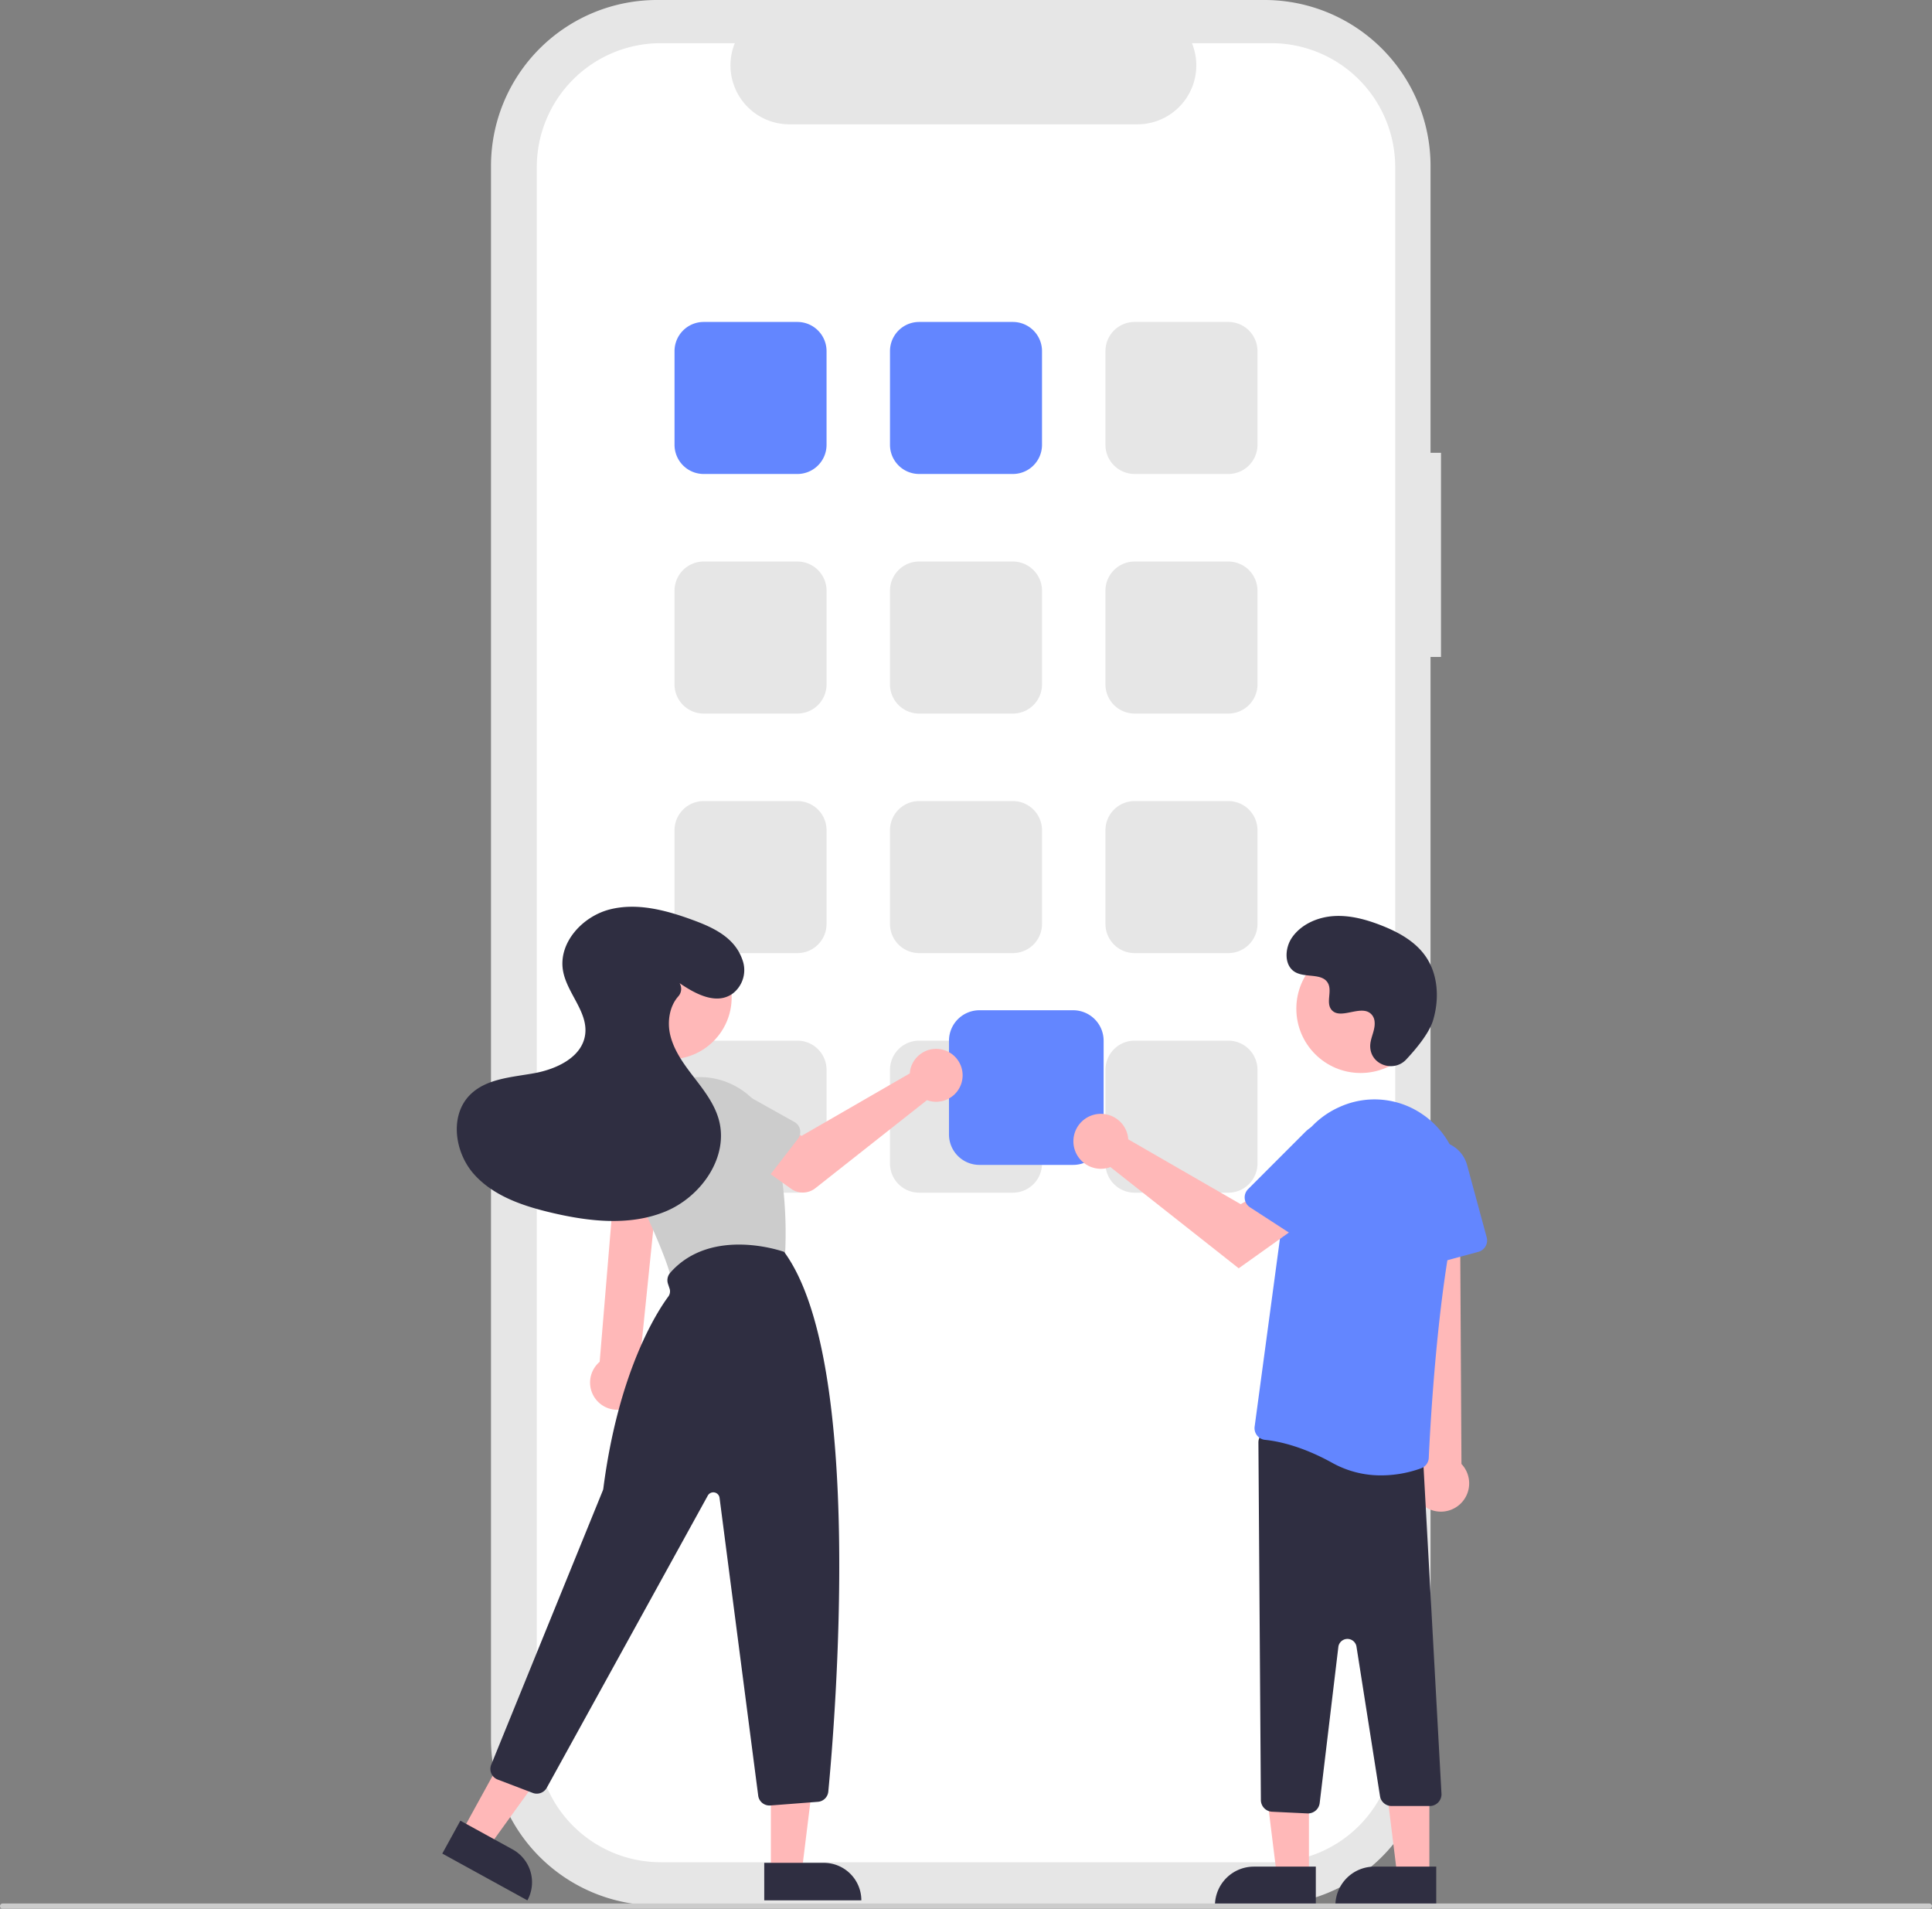 <svg id="bcf7625e-424a-4466-b024-8d3c328493bd" data-name="Layer 1" xmlns="http://www.w3.org/2000/svg" width="738" height="729.047" viewBox="0 0 738 729.047"><rect x="0" y="0" width="738" height="729.047" fill="#808080" stroke="none"/><path d="M781.445,258.424h-3.999V148.879a63.402,63.402,0,0,0-63.402-63.402H481.957a63.402,63.402,0,0,0-63.402,63.402v600.974a63.402,63.402,0,0,0,63.402,63.402H714.044a63.402,63.402,0,0,0,63.402-63.402V336.4h3.999Z" transform="translate(-231 -85.477)" fill="#e6e6e6"/><path d="M763.951,149.321v600.09a47.351,47.351,0,0,1-47.35,47.35h-233.2a47.351,47.351,0,0,1-47.35-47.35v-600.09a47.351,47.351,0,0,1,47.35-47.35h28.29a22.507,22.507,0,0,0,20.83,30.99h132.96a22.507,22.507,0,0,0,20.83-30.99h30.29A47.351,47.351,0,0,1,763.951,149.321Z" transform="translate(-231 -85.477)" fill="#fff"/><path d="M535.603,266.516h-35.812a11.142,11.142,0,0,1-11.129-11.129V219.575a11.142,11.142,0,0,1,11.129-11.129h35.812a11.142,11.142,0,0,1,11.129,11.129v35.812A11.142,11.142,0,0,1,535.603,266.516Z" transform="translate(-231 -85.477)" fill="#6386ff"/><path d="M617.907,266.516H582.095a11.142,11.142,0,0,1-11.129-11.129V219.575A11.142,11.142,0,0,1,582.095,208.446h35.812a11.142,11.142,0,0,1,11.129,11.129v35.812A11.142,11.142,0,0,1,617.907,266.516Z" transform="translate(-231 -85.477)" fill="#6386ff"/><path d="M700.211,266.516H664.399a11.142,11.142,0,0,1-11.129-11.129V219.575a11.142,11.142,0,0,1,11.129-11.129h35.812A11.142,11.142,0,0,1,711.34,219.575v35.812A11.142,11.142,0,0,1,700.211,266.516Z" transform="translate(-231 -85.477)" fill="#e6e6e6"/><path d="M535.603,358.025h-35.812a11.142,11.142,0,0,1-11.129-11.129V311.084a11.142,11.142,0,0,1,11.129-11.129h35.812a11.142,11.142,0,0,1,11.129,11.129v35.812A11.142,11.142,0,0,1,535.603,358.025Z" transform="translate(-231 -85.477)" fill="#e6e6e6"/><path d="M617.907,358.025H582.095a11.142,11.142,0,0,1-11.129-11.129V311.084A11.142,11.142,0,0,1,582.095,299.955h35.812a11.142,11.142,0,0,1,11.129,11.129v35.812A11.142,11.142,0,0,1,617.907,358.025Z" transform="translate(-231 -85.477)" fill="#e6e6e6"/><path d="M700.211,358.025H664.399a11.142,11.142,0,0,1-11.129-11.129V311.084a11.142,11.142,0,0,1,11.129-11.129h35.812A11.142,11.142,0,0,1,711.34,311.084v35.812A11.142,11.142,0,0,1,700.211,358.025Z" transform="translate(-231 -85.477)" fill="#e6e6e6"/><path d="M535.603,449.516h-35.812a11.142,11.142,0,0,1-11.129-11.129V402.575a11.142,11.142,0,0,1,11.129-11.129h35.812a11.142,11.142,0,0,1,11.129,11.129v35.812A11.142,11.142,0,0,1,535.603,449.516Z" transform="translate(-231 -85.477)" fill="#e6e6e6"/><path d="M617.907,449.516H582.095a11.142,11.142,0,0,1-11.129-11.129V402.575A11.142,11.142,0,0,1,582.095,391.446h35.812a11.142,11.142,0,0,1,11.129,11.129v35.812A11.142,11.142,0,0,1,617.907,449.516Z" transform="translate(-231 -85.477)" fill="#e6e6e6"/><path d="M700.211,449.516H664.399a11.142,11.142,0,0,1-11.129-11.129V402.575a11.142,11.142,0,0,1,11.129-11.129h35.812A11.142,11.142,0,0,1,711.34,402.575v35.812A11.142,11.142,0,0,1,700.211,449.516Z" transform="translate(-231 -85.477)" fill="#e6e6e6"/><path d="M535.603,541.025h-35.812a11.142,11.142,0,0,1-11.129-11.129V494.084a11.142,11.142,0,0,1,11.129-11.129h35.812a11.142,11.142,0,0,1,11.129,11.129v35.812A11.142,11.142,0,0,1,535.603,541.025Z" transform="translate(-231 -85.477)" fill="#e6e6e6"/><path d="M617.907,541.025H582.095a11.142,11.142,0,0,1-11.129-11.129V494.084A11.142,11.142,0,0,1,582.095,482.955h35.812a11.142,11.142,0,0,1,11.129,11.129v35.812A11.142,11.142,0,0,1,617.907,541.025Z" transform="translate(-231 -85.477)" fill="#e6e6e6"/><path d="M700.211,541.025H664.399a11.142,11.142,0,0,1-11.129-11.129V494.084a11.142,11.142,0,0,1,11.129-11.129h35.812A11.142,11.142,0,0,1,711.34,494.084v35.812A11.142,11.142,0,0,1,700.211,541.025Z" transform="translate(-231 -85.477)" fill="#e6e6e6"/><path d="M640.941,530.413h-35.812a11.643,11.643,0,0,1-11.629-11.629v-35.812a11.642,11.642,0,0,1,11.629-11.629h35.812a11.642,11.642,0,0,1,11.629,11.629v35.812A11.642,11.642,0,0,1,640.941,530.413Z" transform="translate(-231 -85.477)" fill="#6386ff"/><path d="M471.496,622.828a10.342,10.342,0,0,0,3.698-15.421l7.733-75.611H466.215l-6.146,73.83A10.398,10.398,0,0,0,471.496,622.828Z" transform="translate(-231 -85.477)" fill="#ffb8b8"/><circle cx="255.841" cy="380.947" r="23.645" fill="#ffb8b8"/><path d="M491.293,575.83a4.324,4.324,0,0,1-4.168-3.176c-1.894-6.883-6.823-18.52-14.649-34.59a28.652,28.652,0,0,1,16.271-39.558h0a28.639,28.639,0,0,1,36.801,18.244c6.066,19.017,5.773,39.388,5.365,47.263a4.343,4.343,0,0,1-3.402,4.01l-35.289,7.706A4.311,4.311,0,0,1,491.293,575.83Z" transform="translate(-231 -85.477)" fill="#ccc"/><polygon points="294.466 714.884 306.269 714.883 311.884 669.359 294.464 669.36 294.466 714.884" fill="#ffb8b8"/><path d="M522.937,796.988h37.094a0,0,0,0,1,0,0v14.332a0,0,0,0,1,0,0H537.269a14.332,14.332,0,0,1-14.332-14.332v0A0,0,0,0,1,522.937,796.988Z" transform="translate(852.005 1522.805) rotate(179.997)" fill="#2f2e41"/><polygon points="176.447 699.587 186.79 705.273 213.644 668.087 198.379 659.695 176.447 699.587" fill="#ffb8b8"/><path d="M401.109,788.94h37.094a0,0,0,0,1,0,0v14.332a0,0,0,0,1,0,0H415.44a14.332,14.332,0,0,1-14.332-14.332v0A0,0,0,0,1,401.109,788.94Z" transform="translate(172.861 1610.431) rotate(-151.199)" fill="#2f2e41"/><path d="M524.915,775.092a4.332,4.332,0,0,1-4.292-3.775L505.862,657.575a2.407,2.407,0,0,0-4.494-.853L439.853,768.33a4.356,4.356,0,0,1-5.336,1.958L421.108,765.179a4.332,4.332,0,0,1-2.47-5.681l42.613-104.682a3.337,3.337,0,0,0,.218-.829c5.772-44.673,20.457-67.39,24.82-73.289a3.355,3.355,0,0,0,.477-3.055l-.6-1.799a4.33,4.33,0,0,1,.834-4.214c15.722-17.908,43.125-8.136,43.4-8.035l.137.051.086.118c30.727,42.14,19.366,179.01,16.777,206.019a4.32,4.32,0,0,1-3.98,3.899l-18.17,1.399C525.138,775.088,525.026,775.092,524.915,775.092Z" transform="translate(-231 -85.477)" fill="#2f2e41"/><path d="M578.764,493.89a10.133,10.133,0,0,0-.23,1.579l-41.355,23.858-10.052-5.787-10.716,14.029L533.21,539.542a7.702,7.702,0,0,0,9.24-.225l42.645-33.643a10.106,10.106,0,1,0-6.33-11.785Z" transform="translate(-231 -85.477)" fill="#ffb8b8"/><path d="M535.796,520.456,522.43,537.779a4.332,4.332,0,0,1-6.55.359l-15.131-15.713a12.031,12.031,0,0,1,14.755-19.008l18.978,10.612a4.332,4.332,0,0,1,1.314,6.427Z" transform="translate(-231 -85.477)" fill="#ccc"/><path d="M483.991,550.553l-21.532-3.888a4.332,4.332,0,0,1-3.335-5.649l6.98-20.667a12.031,12.031,0,0,1,23.667,4.345l-.681,21.732a4.332,4.332,0,0,1-5.1,4.126Z" transform="translate(-231 -85.477)" fill="#ccc"/><path d="M490.584,460.985c6.077,4.159,14.057,8.435,20.264,4.006a11.295,11.295,0,0,0,3.707-13.02c-2.972-8.499-11.138-12.241-18.947-15.109-10.151-3.729-21.204-6.695-31.684-4.025S444.183,445.652,446.075,456.3c1.521,8.563,9.598,15.687,8.452,24.308-1.154,8.676-10.911,13.243-19.525,14.793s-18.253,2.049-24.444,8.236c-7.897,7.893-5.925,22.001,1.506,30.334s18.645,12.111,29.511,14.679c14.397,3.402,29.968,5.191,43.641-.456s24.314-20.847,20.353-35.1c-1.673-6.021-5.614-11.109-9.423-16.062s-7.666-10.133-9.119-16.211c-1.211-5.065-.315-10.945,3.044-14.744a4.272,4.272,0,0,0,.572-4.993Z" transform="translate(-231 -85.477)" fill="#2f2e41"/><polygon points="500 716.459 487.74 716.459 481.908 669.171 500.002 669.171 500 716.459" fill="#ffb8b8"/><path d="M478.983,712.956h23.644a0,0,0,0,1,0,0v14.887a0,0,0,0,1,0,0H464.096a0,0,0,0,1,0,0v0A14.887,14.887,0,0,1,478.983,712.956Z" fill="#2f2e41"/><polygon points="546 716.459 533.74 716.459 527.908 669.171 546.002 669.171 546 716.459" fill="#ffb8b8"/><path d="M524.983,712.956h23.644a0,0,0,0,1,0,0v14.887a0,0,0,0,1,0,0H510.096a0,0,0,0,1,0,0v0A14.887,14.887,0,0,1,524.983,712.956Z" fill="#2f2e41"/><path d="M775.503,661.097a10.743,10.743,0,0,1-2.062-16.343L765.368,530.196l23.253,2.255.639,112.187a10.801,10.801,0,0,1-13.757,16.459Z" transform="translate(-231 -85.477)" fill="#ffb8b8"/><path d="M730.421,778.113l-13.496-.644a4.499,4.499,0,0,1-4.286-4.463l-.942-136.557a4.501,4.501,0,0,1,5.146-4.485l53.994,7.838a4.474,4.474,0,0,1,3.854,4.42l6.944,126.534a4.5,4.5,0,0,1-4.5,4.534H762.585a4.479,4.479,0,0,1-4.445-3.801l-8.977-57.067a3.5,3.5,0,0,0-6.933.128l-7.126,59.603a4.517,4.517,0,0,1-4.469,3.966Q730.528,778.119,730.421,778.113Z" transform="translate(-231 -85.477)" fill="#2f2e41"/><path d="M739.922,644.228c-11.899-6.611-21.197-8.349-25.68-8.796a4.418,4.418,0,0,1-3.053-1.673,4.478,4.478,0,0,1-.931-3.401l12.938-96.051a33.219,33.219,0,0,1,19.364-25.957,32.306,32.306,0,0,1,31.396,2.461q.665.442,1.305.903a33.178,33.178,0,0,1,12.636,34.573c-7.934,32.455-10.659,85.662-11.125,95.999a4.465,4.465,0,0,1-2.918,4.005,45.085,45.085,0,0,1-15.226,2.711A38.125,38.125,0,0,1,739.922,644.228Z" transform="translate(-231 -85.477)" fill="#6386ff"/><path d="M770.632,568.689a4.482,4.482,0,0,1-1.859-3.401l-1.704-30.876a12.399,12.399,0,0,1,24.346-3.927l7.485,27.605a4.505,4.505,0,0,1-3.166,5.521L774.444,569.384A4.483,4.483,0,0,1,770.632,568.689Z" transform="translate(-231 -85.477)" fill="#6386ff"/><circle cx="519.744" cy="385.271" r="24.561" fill="#ffb8b8"/><path d="M661.74,519.002a10.526,10.526,0,0,1,.239,1.64l42.957,24.782,10.441-6.011,11.131,14.572L704.172,569.906l-49.008-38.663a10.496,10.496,0,1,1,6.576-12.241Z" transform="translate(-231 -85.477)" fill="#ffb8b8"/><path d="M706.471,543.317a4.482,4.482,0,0,1,1.293-3.653l21.863-21.868a12.399,12.399,0,0,1,19.168,15.516l-15.57,23.992a4.505,4.505,0,0,1-6.224,1.325L708.497,546.62A4.483,4.483,0,0,1,706.471,543.317Z" transform="translate(-231 -85.477)" fill="#6386ff"/><path d="M768.124,490.179c-4.582,4.881-13.091,2.261-13.688-4.407a8.056,8.056,0,0,1,.01-1.556c.308-2.954,2.015-5.635,1.606-8.754a4.59,4.59,0,0,0-.84-2.149c-3.651-4.889-12.222,2.187-15.668-2.239-2.113-2.714.371-6.987-1.251-10.021-2.14-4.004-8.479-2.029-12.454-4.221-4.423-2.439-4.158-9.225-1.247-13.353,3.551-5.034,9.776-7.72,15.923-8.107s12.253,1.275,17.992,3.511c6.521,2.541,12.988,6.054,17.001,11.788,4.88,6.973,5.35,16.348,2.909,24.502C776.933,480.134,771.866,486.193,768.124,490.179Z" transform="translate(-231 -85.477)" fill="#2f2e41"/><path d="M968,814.523H232a1,1,0,0,1,0-2H968a1,1,0,0,1,0,2Z" transform="translate(-231 -85.477)" fill="#ccc"/></svg>